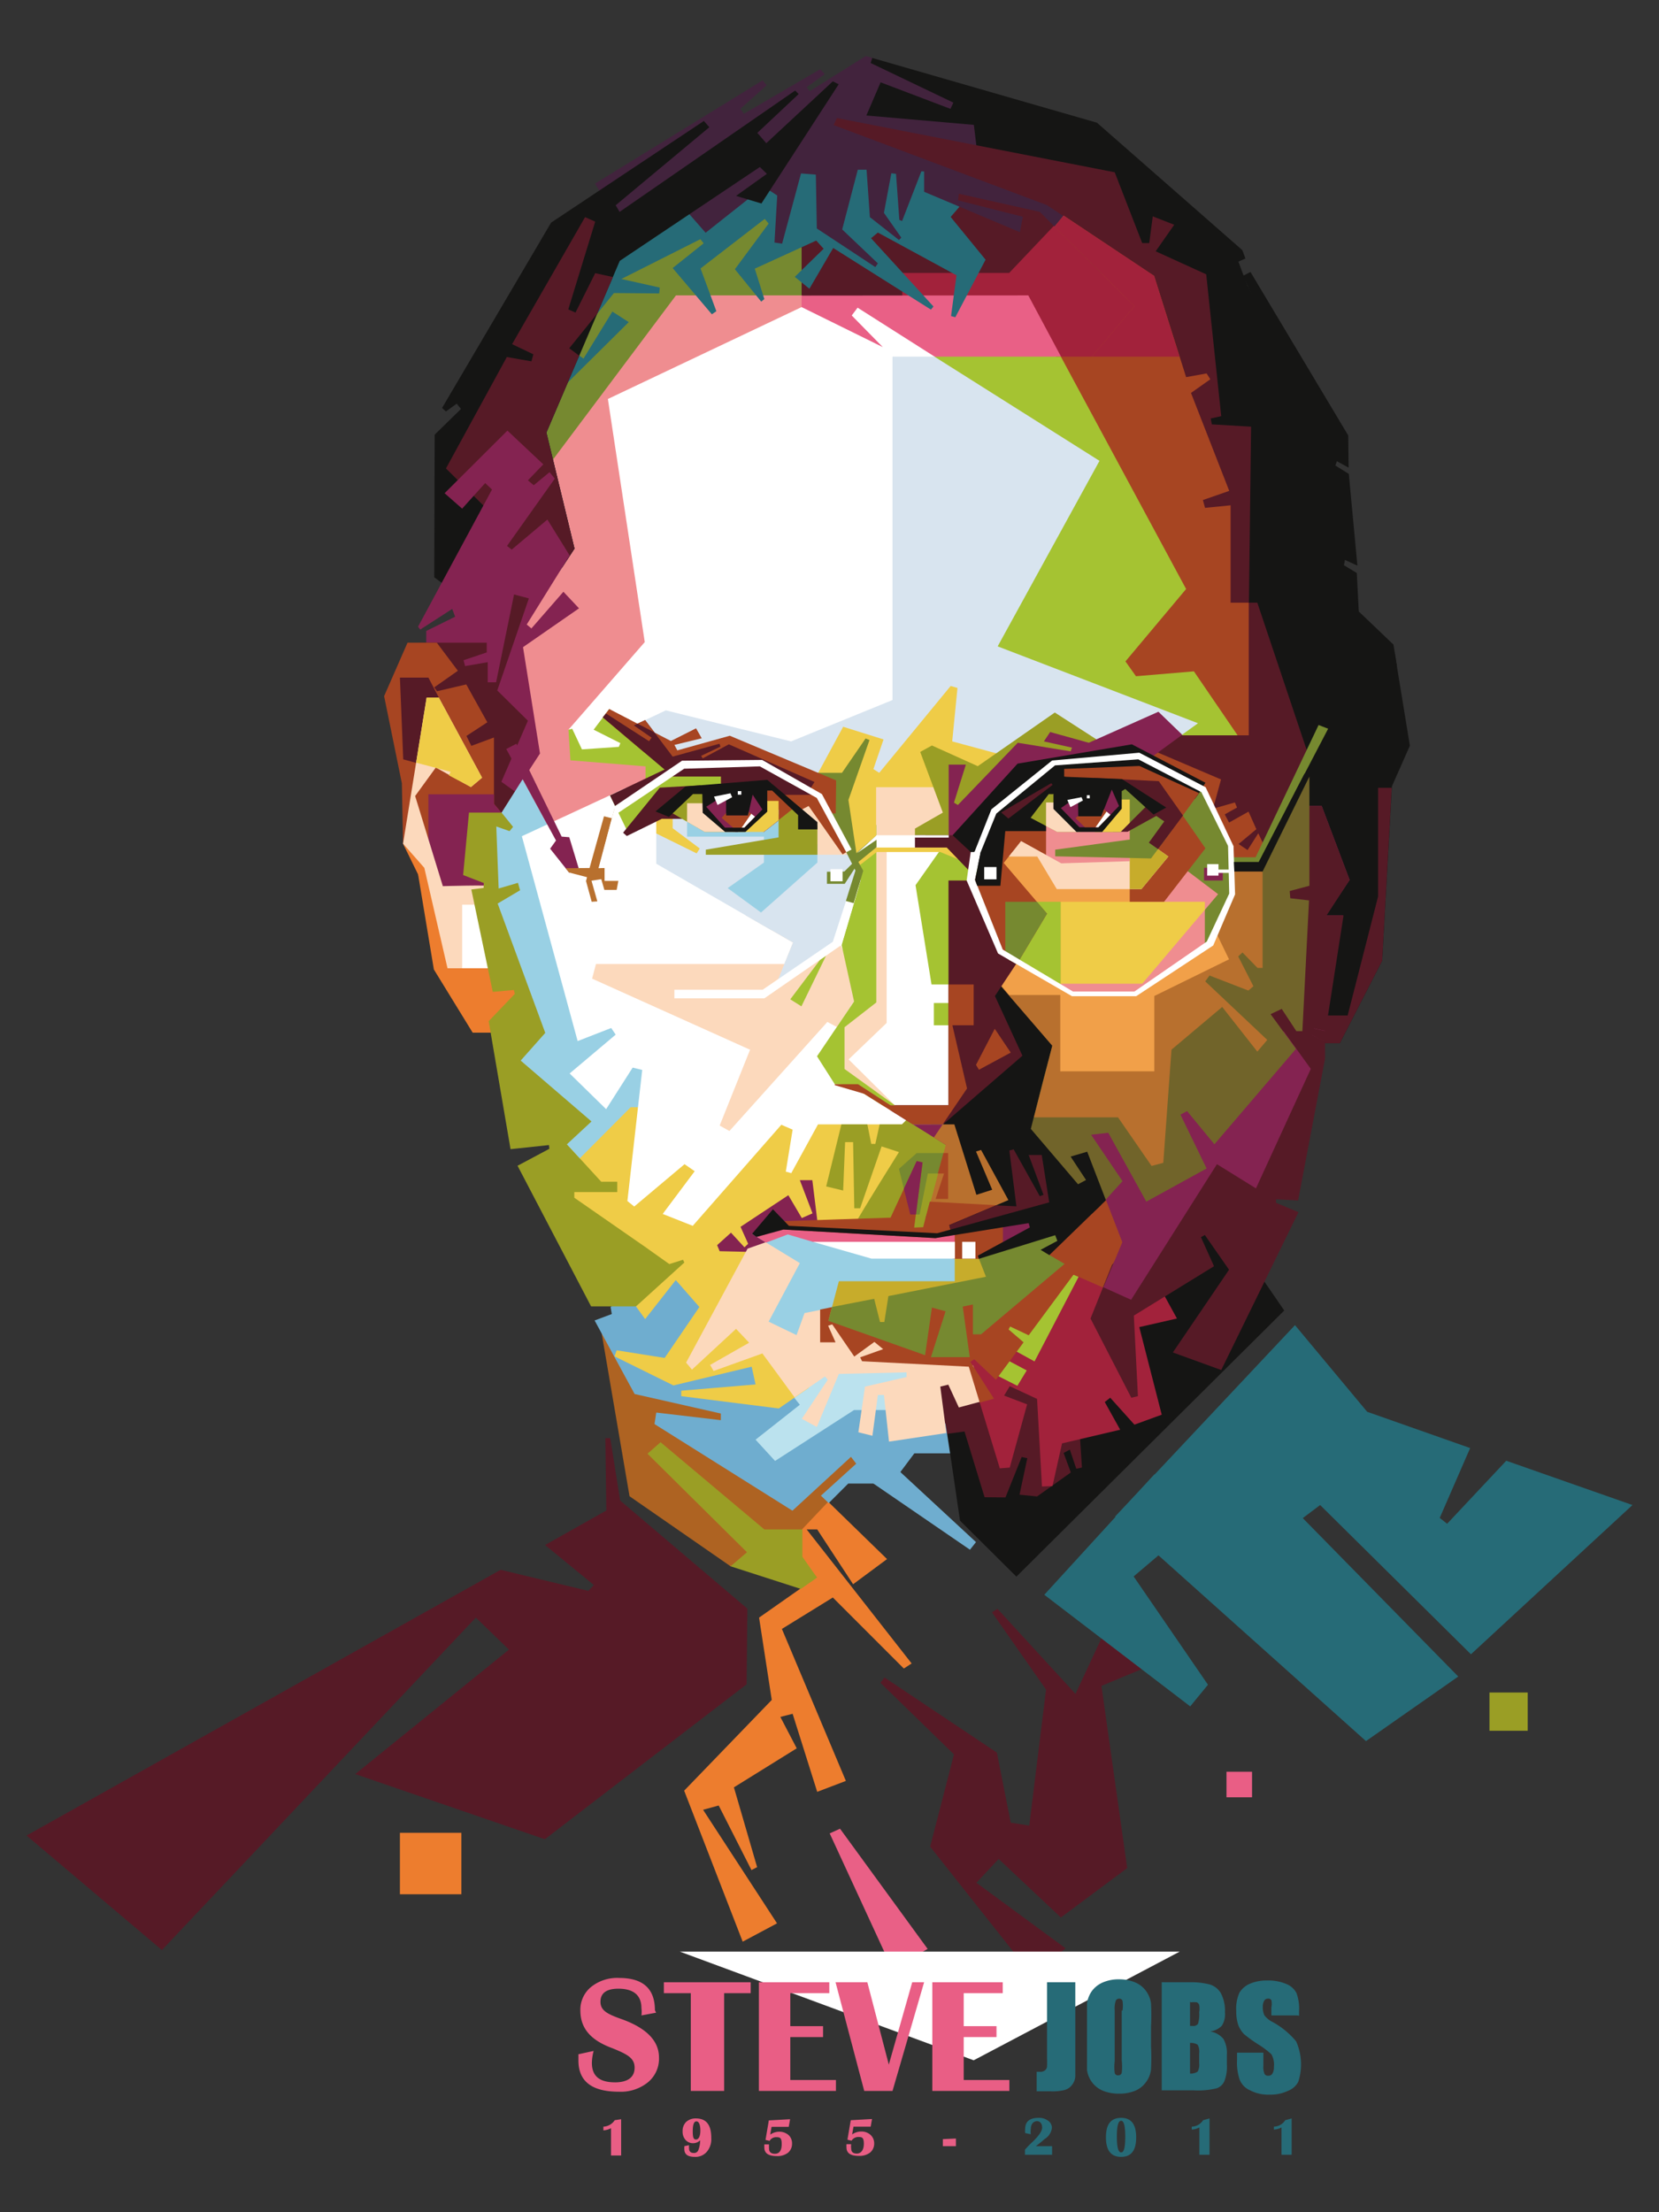 <svg xmlns="http://www.w3.org/2000/svg" viewBox="0 0 85.04 113.39"><rect x="0" y="0" width="85.04" height="113.39" fill="#333333" stroke="none"/><polygon points="42.53 93.97 43.06 93.73 47.55 99.89 45.75 100.95 42.53 93.97 42.53 93.97" style="fill:#e96086;fill-rule:evenodd"/><path d="M42.06,76.59l3.41,3.32L43.73,81.2l-1.84-2.81h-.54l5.38,6.87-.4.26-3.64-3.64-2.61,1.61,3.28,7.79-1.47.56-1.26-4L40,88l.84,1.61-3.22,2,1.19,4.09-.29.15-1.68-3.31-.8.22,3.79,5.82-1.76.94-3-7.74,4.49-4.65-.65-4.22,2.95-2.07-1.45-1.49a9.47,9.47,0,0,0,0-1.65c-.1.14,1.59-1.11,1.59-1.11Z" style="fill:#ed7d2e;fill-rule:evenodd"/><polygon points="56.46 83.97 55.13 86.82 51.13 82.46 50.85 82.64 53.62 86.6 52.76 93.57 51.81 93.42 51.1 89.83 45.34 85.98 45.13 86.25 48.9 89.92 47.68 94.65 52.93 101.28 54.62 99.86 50.05 96.5 51.19 95.28 54.38 98.28 57.78 95.75 56.46 86.41 59.22 85.26 56.46 83.97 56.46 83.97" style="fill:#561a26;fill-rule:evenodd"/><polygon points="59.18 75.56 53.53 81.74 61.01 87.46 61.92 86.35 58.11 80.8 60.16 79.06 59.18 75.56 59.18 75.56" style="fill:#266b77;fill-rule:evenodd"/><polygon points="34.85 100.03 60.47 100.03 49.91 105.6 34.85 100.03 34.85 100.03" style="fill:#fff;fill-rule:evenodd"/><polygon points="64.8 65.67 65.83 67.17 52.1 80.81 49.21 77.94 48.42 72.56 52.56 73.77 61.75 60.67 64.8 65.67 64.8 65.67" style="fill:#151514;fill-rule:evenodd"/><polygon points="37.45 80.28 41.05 81.44 41.88 80.86 41.13 79.79 41.13 78.39 34.12 73.31 32.69 74.73 37.45 80.28 37.45 80.28" style="fill:#9a9e25;fill-rule:evenodd"/><polygon points="30.83 68.27 32.27 76.69 37.45 80.28 38.29 79.56 33.19 74.51 33.86 73.92 39.18 78.39 41.11 78.39 43.63 75.73 44.42 74.26 30.83 68.27 30.83 68.27" style="fill:#ae6322;fill-rule:evenodd"/><path d="M38.29,9l9.64,7.52-15.82,28-8.35-2.61L26.69,27s0-12.54.55-12.24S38.29,9,38.29,9Z" style="fill:#ef8d90;fill-rule:evenodd"/><path d="M38.29,9l5,3.92.49,2.22H34.65l-7.29,9.73-.63-1.76c.05-3.65.18-8.54.51-8.35C27.75,15.05,38.29,9,38.29,9Z" style="fill:#768930;fill-rule:evenodd"/><path d="M41.09,15.15v-4.9l13.37-.71,5.38,8.17-3.4,2.13L41.09,15.15Z" style="fill:#561a26;fill-rule:evenodd"/><polygon points="54.52 11.05 51.73 13.99 46.25 13.99 46.25 17.09 56.58 19.76 59.7 15.85 54.52 11.05 54.52 11.05" style="fill:#a2223b;fill-rule:evenodd"/><polygon points="55.81 20.94 52.71 15.14 41.09 15.15 41.09 16.34 48.72 21.74 55.81 20.94 55.81 20.94" style="fill:#e96086;fill-rule:evenodd"/><polygon points="31.85 14.3 35.9 12.26 36.07 12.47 34.48 13.74 36.49 16.11 36.72 15.95 35.91 13.76 39.2 11.22 39.4 11.46 37.67 13.8 39.02 15.46 39.18 15.33 38.69 13.77 41.84 12.33 42.22 12.75 40.74 14.19 41.49 14.8 42.71 12.71 47.72 15.87 47.85 15.71 44.65 12.21 45 11.92 49.03 14.11 48.75 16.2 48.97 16.26 50.52 13.31 48.73 11.12 49.18 10.6 47.19 7.4 37.09 7.8 30.59 13.36 31.47 15.02 31.85 14.3 31.85 14.3" style="fill:#266b77;fill-rule:evenodd"/><polygon points="30.72 9.77 30.5 9.41 39.09 4.12 39.3 4.37 37.95 5.58 38.13 5.83 42.04 3.55 42.28 3.8 41.35 4.47 41.51 4.67 44.38 2.87 44.99 3.05 50.22 5.26 59.3 12.38 56.49 14.04 53.3 10.86 49.15 9.93 49.11 10.27 52.43 11.11 52.28 11.9 47.37 9.83 47.37 8.79 47.23 8.78 46.24 11.33 46.1 11.27 45.93 8.91 45.69 8.88 45.31 10.91 46.2 12.18 46.08 12.3 44.59 11.13 44.42 8.7 43.97 8.7 43.17 11.76 45 13.5 44.87 13.69 41.87 11.71 41.82 8.95 41.06 8.89 40.09 12.49 39.7 12.43 39.84 10.02 39.15 9.57 36.17 11.93 34.69 10.24 31.32 11.72 30.72 9.77 30.72 9.77" style="fill:#42233d;fill-rule:evenodd"/><polygon points="63.94 14.64 63.48 13.41 63.84 13.25 63.68 12.82 56.23 6.29 44.71 2.97 44.63 3.23 48.87 5.26 48.72 5.58 45.14 4.22 44.41 5.92 49.92 6.4 50.05 7.47 53.81 9.72 56.68 11.65 56.29 12.23 58.39 15.16 59.48 20.22 65.72 22.44 67.71 21.21 63.94 14.64 63.94 14.64" style="fill:#151514;fill-rule:evenodd"/><polygon points="71.61 34.16 71.43 33.04 69.65 31.34 69.55 29.37 68.89 28.97 68.94 28.7 69.58 28.99 69.14 24.29 68.45 23.86 68.53 23.64 69.13 23.97 69.11 22.32 64.1 13.94 63.71 14.14 67 21.13 65.31 22.03 62.05 11.66 55.15 6.83 54.95 7.04 61.02 11.99 60.69 17.71 58.99 17.71 62.41 35.21 66.78 37.84 71.61 34.16 71.61 34.16" style="fill:#151514;fill-rule:evenodd"/><polygon points="24.78 25.91 22.86 24.01 25.98 18.3 27.24 18.52 27.34 18.16 26.25 17.64 29.99 11.13 30.51 11.36 29.13 15.86 29.5 16.02 30.51 14 33.82 14.74 33.79 15.04 31.47 15.02 29.18 17.85 29.91 18.38 31.39 15.97 32.23 16.51 29.1 19.61 28.01 22.17 29.45 28.12 28.71 29.25 24.76 28.32 24.78 25.91 24.78 25.91" style="fill:#266b77;fill-rule:evenodd"/><polygon points="57.14 8.83 58.55 12.46 58.91 12.46 59.09 11.09 60.19 11.52 59.24 12.88 61.83 14.06 62.6 21.33 62.06 21.45 62.12 21.75 64.13 21.87 64.01 31.68 60.91 31.58 58.89 13.97 53.66 10.51 42.73 6.41 42.9 6.05 57.14 8.83 57.14 8.83" style="fill:#561a26;fill-rule:evenodd"/><polygon points="22.64 29.87 22.26 29.59 22.28 22.28 23.63 20.96 23.41 20.69 22.86 21.09 22.66 20.91 28.25 11.41 36.08 6.2 36.36 6.52 31.56 10.52 31.76 10.86 40.76 4.64 40.94 4.82 38.82 6.81 39.28 7.34 42.69 4.17 42.99 4.32 39.03 10.43 37.73 10.04 39.31 8.91 38.95 8.56 31.77 13.37 28.01 22.17 29.45 28.12 28.82 29.08 22.64 29.87 22.64 29.87" style="fill:#151514;fill-rule:evenodd"/><polygon points="31.42 14.2 30.61 16.08 29.18 17.85 29.69 18.23 28.01 22.17 29.45 28.12 28.82 29.08 28.27 29.15 24.76 28.32 24.78 25.91 22.86 24.01 25.98 18.3 27.24 18.52 27.34 18.16 26.25 17.64 29.99 11.13 30.51 11.36 29.13 15.86 29.5 16.02 30.51 14 31.42 14.2 31.42 14.2" style="fill:#561a26;fill-rule:evenodd"/><polygon points="21.85 32.94 21.85 32.34 23.33 31.61 23.18 31.21 21.54 32.27 21.43 32.12 25.22 25.09 24.87 24.76 23.69 26.07 22.79 25.28 26.01 22.07 27.85 23.8 27.06 24.62 27.36 24.87 28.17 24.2 28.44 24.53 25.99 27.98 26.23 28.17 28.06 26.63 29.2 28.47 27 32.01 27.24 32.21 28.88 30.33 29.68 31.18 26.81 33.17 27.68 38.62 25.71 41.65 21.06 36.9 21.85 32.94 21.85 32.94" style="fill:#842351;fill-rule:evenodd"/><polygon points="21.48 32.94 24.95 32.94 24.95 33.44 23.76 33.84 23.84 34.14 25 33.94 25 34.97 25.43 34.97 26.35 30.47 27.11 30.67 25.49 35.39 27.06 36.94 25.7 40.07 26.83 40.88 26.05 45.39 20.6 37.17 21.48 32.94 21.48 32.94" style="fill:#561a26;fill-rule:evenodd"/><polygon points="47.61 73.62 49.44 73.37 50.47 76.74 51.54 76.75 52.37 74.68 52.66 74.74 52.26 76.61 53.16 76.7 54.89 75.47 54.52 74.47 54.84 74.3 55.17 75.28 55.46 75.22 55.26 72.15 50.79 68.55 45.66 71.05 47.61 73.62 47.61 73.62" style="fill:#561a26;fill-rule:evenodd"/><polygon points="64.01 30.89 63.08 30.89 63.08 25.9 61.77 26.03 61.66 25.63 63.01 25.16 61.05 20.14 62.04 19.44 61.85 19.14 60.8 19.33 59.16 14.14 54.52 11.05 54.05 11.62 58.15 15.69 55.97 18.28 54.13 18.28 53.29 21.46 58.04 38.16 65.06 38.41 64.01 30.89 64.01 30.89" style="fill:#a74522;fill-rule:evenodd"/><polygon points="60.46 18.28 59.16 14.14 54.52 11.05 54.05 11.62 58.15 15.69 55.97 18.28 60.46 18.28 60.46 18.28" style="fill:#a2223b;fill-rule:evenodd"/><path d="M31.3,67l.06.35-.88.33,2.05,3.77,4.42,1,0,.34-3.31-.39-.09.59,7.07,4.44,3-2.76.27.35-1.81,1.64.4.38,1-1h2.23l1.16-1.55H48.7L48.47,73s-1.74-3.91-1.76-3.85-13-4.78-13-4.78L31.3,67Z" style="fill:#6fadcf;fill-rule:evenodd"/><path d="M40.2,71,41,72l-2.27,1.79,1,1.09,4.05-2.61H46.3l1.28-2.57s-6.42-1-6.27-1A16.21,16.21,0,0,1,40.2,71Z" style="fill:#bbe2ee;fill-rule:evenodd"/><polygon points="59.71 66.45 60.33 67.58 58.4 68.02 59.55 72.51 58.15 73.02 56.91 71.64 56.63 71.86 57.42 73.28 54.44 73.98 53.95 76.17 53.41 76.19 53.16 71.7 51.76 71.05 51.47 71.53 52.65 71.98 51.76 75.22 51.25 75.26 49.66 70.05 49.87 66.86 58.11 62.93 59.71 66.45 59.71 66.45" style="fill:#a2223b;fill-rule:evenodd"/><polygon points="51.67 69.73 50.99 70.44 52.15 71.03 52.63 70.24 51.67 69.73 51.67 69.73" style="fill:#a5c332;fill-rule:evenodd"/><polygon points="55.29 65.44 53.03 69.78 50.61 68.45 55.03 65.33 55.29 65.44 55.29 65.44" style="fill:#a5c332;fill-rule:evenodd"/><polygon points="67.92 53.47 68.68 53.47 70.85 49.24 71.35 40.3 72.27 38.22 71.5 33.51 69.4 33.51 68.31 31.74 68.56 31.54 69.4 32.9 70.18 32.21 66.13 26.61 66.32 26.37 68.48 28.92 68.85 28.05 65.22 25.03 64.14 25.6 66.93 30.1 66.4 30.44 65.77 28.84 65.23 29.21 67.92 33.55 67.66 33.74 66.33 32.13 65.9 32.96 67.16 33.54 65.61 38.01 67.92 53.47 67.92 53.47" style="fill:#151514;fill-rule:evenodd"/><polygon points="67.92 53.47 68.68 53.47 70.85 49.24 71.34 40.38 70.64 40.38 70.64 45.95 69.08 52.05 68.04 52.05 67.77 52.5 67.92 53.47 67.92 53.47" style="fill:#561a26;fill-rule:evenodd"/><polygon points="20.66 43.24 20.6 40.15 19.69 35.68 20.89 32.94 22.39 32.94 23.47 34.38 22.26 35.23 22.4 35.43 23.9 35.08 24.98 37.02 23.91 37.72 24.16 38.23 25.32 37.8 25.32 41.2 25.98 41.99 25.51 46.31 22.18 46.35 21.49 44.94 20.66 43.24 20.66 43.24" style="fill:#a74522;fill-rule:evenodd"/><polygon points="21.33 39.1 20.67 38.92 20.5 34.73 21.96 34.73 22.67 36.09 21.33 39.1 21.33 39.1" style="fill:#561a26;fill-rule:evenodd"/><polygon points="25.32 40.71 25.32 41.2 25.98 41.99 25.51 46.31 22.18 46.35 21.96 45.9 21.96 40.71 25.32 40.71 25.32 40.71" style="fill:#842351;fill-rule:evenodd"/><path d="M21.38,44.52l-.72-1.28,1.21-7.49h.62l2.22,4.11-.57.48-1.8-1-1.06,1.46,1.42,4.62s2.42-.07,2.42,0,.84,5.32.84,5.32l-3.43-.61-1.15-5.65Z" style="fill:#fcd9bc;fill-rule:evenodd"/><path d="M25.26,46.37c.16,1,.42,2.66.58,3.63v.51H24.48l-.79-.14v-4Z" style="fill:#fff;fill-rule:evenodd"/><polygon points="21.33 39.09 21.87 35.75 22.49 35.75 24.71 39.86 24.14 40.34 23.01 39.74 23.1 39.56 21.33 39.09 21.33 39.09" style="fill:#efcc47;fill-rule:evenodd"/><polygon points="25.15 52.93 24.23 52.93 22.24 49.69 21.43 44.81 20.66 43.24 21.75 44.48 22.94 49.63 26.47 49.63 27.34 52.11 25.15 52.93 25.15 52.93" style="fill:#ed7d2e;fill-rule:evenodd"/><polygon points="65.65 43.17 65.81 43.59 65.5 43.7 65.5 43.7 65.5 43.7 63.04 44.57 57.79 38.64 61.05 36.17 63.44 37.69 64.01 37.69 64.01 30.89 64.45 30.89 66.98 38.44 65.65 43.17 65.65 43.17" style="fill:#561a26;fill-rule:evenodd"/><polygon points="25.71 41.65 24.04 41.65 23.74 44.85 24.8 45.26 24.79 45.51 24.16 45.59 25.26 50.84 26.34 50.74 26.39 50.94 25.05 52.34 26.17 58.9 28.14 58.69 28.16 58.88 26.53 59.75 30.3 66.96 32.6 66.96 36.77 64.01 26.89 41.61 25.71 41.65 25.71 41.65" style="fill:#9a9e25;fill-rule:evenodd"/><polygon points="33.07 63.91 34.31 64.79 35.01 64.57 35.08 64.71 32.6 66.96 33.07 67.61 34.64 65.61 35.85 66.99 34.07 69.6 31.61 69.21 31.5 69.52 34.52 71.01 38.53 70.05 38.73 70.96 34.92 71.28 34.92 71.56 39.92 72.19 41.46 71.13 41.46 60.52 38.58 59.84 33.07 63.91 33.07 63.91" style="fill:#efcc47;fill-rule:evenodd"/><path d="M29.06,58.65l1.76,1.92h.82v.53h-2.2v.29l3.63,2.52,5-2,.17.27-2.17,1.56.38,2.21h.25L37,64.19s2.28-.07,2.28,0,8.28-.76,8.28-.76l.41-6.78-15-1.56-3.84,3.56Z" style="fill:#efcc47;fill-rule:evenodd"/><path d="M38.18,64.16h1.08v0c.08,0,.64,0,1.42-.1l1.3-.81-.34-2.76H41l.65,1.7-.55.24-.69-1.17-2.45,1.62.39.87-.19.18-.69-.75-.71.64.13.31Z" style="fill:#842351;fill-rule:evenodd"/><polygon points="26.79 39.94 25.71 41.65 26.3 42.38 26.12 42.6 25.44 42.36 25.56 45.54 26.55 45.25 26.66 45.63 25.51 46.31 27.95 52.94 26.69 54.36 30.32 57.48 29.06 58.65 29.72 59.37 32.33 56.75 34.08 56.75 35.72 46.02 28.5 43.08 26.79 39.94 26.79 39.94" style="fill:#99d0e4;fill-rule:evenodd"/><polygon points="46.81 57.63 41.93 57.63 40.56 60.13 40.28 60.05 40.63 57.9 40.05 57.65 35.51 62.83 33.97 62.22 35.61 60.03 35.09 59.67 32.51 61.84 32.16 61.56 32.92 54.84 32.43 54.72 31.07 56.85 29.2 55.02 31.56 53.03 31.33 52.69 29.61 53.36 26.75 42.86 32.07 40.39 46.77 53.18 46.81 57.63 46.81 57.63" style="fill:#fff;fill-rule:evenodd"/><path d="M46.23,57.63H45.09l-.22,1h-.21l-.2-1H43.13l-.78,3.18.87.21.1-2.48h.41l.06,3.39h.3l1.1-3.17.89.29s-2.3,3.67-2.31,3.81a32.05,32.05,0,0,0,3.53.9l2.4-3.62-.78-2.51-2.31-.37-.38.37Z" style="fill:#9a9e25;fill-rule:evenodd"/><polygon points="48.6 59.1 48.6 61.45 47.96 61.45 48.39 60.15 47.56 60.15 47.14 62.25 46.66 62.25 46.08 59.91 46.99 59.1 48.6 59.1 48.6 59.1" style="fill:#768930;fill-rule:evenodd"/><path d="M40.38,63.27,38.32,64l-3.15,5.84.3.36,2.26-2.09.67.71-2,1.14.18.31,2.5-.9,1.65,2.25,1.56-1.07.14.17-1.33,2,.77.42L43,70.42l3.47-.08,0,.24-2.13.49L44,73.41l.72.18L45,71.5l.31,0,.26,2.39,2.94-.44-.31-2.38.41-.1.54,1.17,1.29-.35L49.89,70s-2.59-.75-2.52-.74,3.4-3.13,3.4-3.13l-.32-2.49-9.51-.74-.56.34Z" style="fill:#fcd9bc;fill-rule:evenodd"/><path d="M38.54,63.24,41,64.74l-1.6,3,1.43.69.41-1.13,1.94-.39s6.93-.57,6.92-.66-.7-2.44-.66-2.33-9.51-.85-9.51-.85l-1.39.19Z" style="fill:#99d0e4;fill-rule:evenodd"/><polygon points="43.42 66.84 42.04 67.12 42.04 68.8 42.83 68.8 42.45 67.95 42.66 67.88 43.79 69.53 44.82 68.78 45.27 69.15 44.09 69.57 44.19 69.77 49.66 70.05 50.22 71.89 50.95 71.69 49.74 69.8 49.94 69.67 51.05 70.72 52.47 68.8 51.7 68.14 51.78 67.99 52.73 68.44 55.03 65.33 57.41 66.37 59.01 62.49 54.38 59.67 50.54 66.59 43.42 66.84 43.42 66.84" style="fill:#a74522;fill-rule:evenodd"/><path d="M48.94,64.08v1.59H43l-.53,2,3.44.74,1.68-1.89,4-.53s-.63-2.16-.69-2.27a11.28,11.28,0,0,0-2,.41Z" style="fill:#c7ac2b;fill-rule:evenodd"/><path d="M67.92,52.84v1.43l-1.38,7.26-1.13-.06,0,.18,1.15.48L62.6,70.22l-2.48-.9L63,65.08,61.76,63.3l-.2.11.67,1.49-4.11,2.53.21,4.13-.34.08L55.9,67.58,57,64.83l5.21-6.18s4-6.67,4.27-6.66a6.63,6.63,0,0,1,1.4.85Z" style="fill:#561a26;fill-rule:evenodd"/><polygon points="50.12 64.36 50.54 65.44 45.54 66.43 45.33 67.76 45.11 67.76 44.81 66.57 42.65 66.99 42.46 67.7 47.42 69.46 47.77 67.02 48.47 67.21 47.72 69.56 49.71 69.56 49.35 66.97 49.87 66.86 49.87 68.39 50.29 68.39 54.57 64.78 53.56 64.19 54.72 63.43 54 62.63 50.12 64.36 50.12 64.36" style="fill:#768930;fill-rule:evenodd"/><path d="M45.63,56.9l3.07,1.92-1.26,3.62L52,62.11s-.35-3.1,0-3.2-3.34-2.75-3.34-2.75l-3,.74Z" style="fill:#842351;fill-rule:evenodd"/><path d="M48.66,57.13l-.79,1.17.61.38-1,3.76,3.37-.24L52,61.77c0-.23,0-.54-.07-.89l-2-3.76L49.74,57l-1.08.14Z" style="fill:#b8702e;fill-rule:evenodd"/><polygon points="48.36 59.1 48.07 60.15 48.39 60.15 47.96 61.45 48.6 61.45 48.6 59.1 48.36 59.1 48.36 59.1" style="fill:#a74522;fill-rule:evenodd"/><polygon points="67.12 41.31 67.75 41.31 69.18 45.1 67.97 46.92 68.84 46.92 67.92 52.84 67.32 52.71 67.25 53.06 67.85 53.35 64.38 60.91 62.38 59.67 57.98 66.62 56.56 65.98 57.53 63.67 55.94 59.56 55.16 56.47 65.1 44.82 67.12 41.31 67.12 41.31" style="fill:#842351;fill-rule:evenodd"/><path d="M67.12,41.31h.63l1.43,3.79L68,46.92h.87l-.92,5.92-.6-.13-.08.35.61.29-.67,1.46-1.4-1.94s-1.82-.54-2.21-.13c-.18.19,0-2.87.15-6.31l1.38-1.61,2-3.51Z" style="fill:#561a26;fill-rule:evenodd"/><polygon points="67.12 39.8 67.12 45.4 66.11 45.67 66.14 46.04 67.1 46.15 66.76 52.85 66.45 52.85 65.7 51.71 65.13 51.98 66.43 53.76 62.25 58.65 60.85 56.95 60.51 57.13 61.85 59.89 58.76 61.59 56.81 58.06 55.93 58.16 57.54 60.54 56.33 61.87 52.8 60.41 51.23 55.79 63.81 44.67 67.12 39.8 67.12 39.8" style="fill:#71642a;fill-rule:evenodd"/><polygon points="53.82 61.86 53.4 59.2 52.73 59.2 53.49 61.24 53.3 61.31 51.96 58.91 51.74 58.97 52.1 61.83 47.66 61.59 47.32 62.9 46.86 62.92 47.29 59.58 46.99 59.51 45.65 62.41 39.81 62.6 39.94 63.08 50.65 63.68 53.82 61.86 53.82 61.86" style="fill:#a74522;fill-rule:evenodd"/><polygon points="46.95 62.25 47.29 59.58 46.99 59.51 46.33 60.93 46.66 62.25 46.95 62.25 46.95 62.25" style="fill:#842351;fill-rule:evenodd"/><polygon points="53.46 55.42 52.84 57.86 55.26 60.7 55.67 60.48 54.88 59.28 55.73 59.03 56.69 61.52 55.97 62.21 48.72 63.02 48.66 62.79 51.69 61.51 50.29 58.94 50.03 59.02 50.86 60.98 50.05 61.24 48.92 57.63 47.73 57.63 49.45 49.28 54.79 50.42 53.46 55.42 53.46 55.42" style="fill:#151514;fill-rule:evenodd"/><polygon points="52.54 62.59 48.72 63.02 48.66 62.79 51.06 61.78 52.1 61.83 51.74 58.97 51.96 58.91 53.3 61.31 53.49 61.24 52.73 59.2 53.4 59.2 53.82 61.86 52.54 62.59 52.54 62.59" style="fill:#561a26;fill-rule:evenodd"/><polygon points="38.55 63.24 39.46 63.42 40.67 63.05 48.94 64.52 50.18 64.52 53.53 63.01 52.96 62.41 47.95 63.46 40.16 63.02 38.55 63.24 38.55 63.24" style="fill:#a74522;fill-rule:evenodd"/><polygon points="51.41 63.96 53.53 63.01 52.96 62.41 51.41 62.73 51.41 63.96 51.41 63.96" style="fill:#842351;fill-rule:evenodd"/><polygon points="38.55 63.24 39.27 63.69 40.38 63.27 41.67 63.65 48.94 64.22 48.94 63.25 47.95 63.46 40.16 63.02 38.55 63.24 38.55 63.24" style="fill:#e96086;fill-rule:evenodd"/><path d="M41.67,63.65l3,.86h4.28v-.86Zm7.62.86H50v-.86h-.68v.86Z" style="fill:#fff;fill-rule:evenodd"/><path d="M48.68,18.77l-4.72-3-.3.4,1.59,1.62-4.16-2.05-9.93,4.71,1.89,12.46L29.14,37.4s.61,1.38.6,1.49,9.13-.57,9.13-.57,9.81-1.53,9.94-1.52-.13-18-.13-18Z" style="fill:#fff;fill-rule:evenodd"/><polygon points="29.17 44.72 28.2 43.5 28.5 43.08 25.95 38.39 26.47 38.12 28.79 42.88 29.18 42.91 29.66 44.49 29.17 44.72 29.17 44.72" style="fill:#842351;fill-rule:evenodd"/><polygon points="40.21 49.41 30.55 49.41 30.35 50.16 38.44 53.8 41.31 51.11 40.21 49.41 40.21 49.41" style="fill:#fcd9bc;fill-rule:evenodd"/><polygon points="38.22 46.91 40.65 48.31 36.89 57.69 37.39 57.97 42.41 52.38 43.86 53.14 45.45 45 38.22 46.91 38.22 46.91" style="fill:#fcd9bc;fill-rule:evenodd"/><path d="M38.22,46.91l2.43,1.4-.89,2.2h0l3.43-2.26s.54-2.09.8-2.86l-5.77,1.52Z" style="fill:#d8e4ef;fill-rule:evenodd"/><polygon points="64.75 43.24 64.5 42.71 63.95 43.57 63.49 43.26 64.4 42.5 64 41.6 63 42.16 62.78 41.74 63.41 41.39 63.3 41.13 62.18 41.45 62.59 39.95 59.35 38.57 58.25 39.16 61.92 42.25 62.71 44.57 64.62 44.38 64.75 43.24 64.75 43.24" style="fill:#a74522;fill-rule:evenodd"/><polygon points="63.22 43.94 64.36 43.94 67.59 37.16 68.08 37.35 66.08 41.18 64.42 44.83 62.71 44.57 63.22 43.94 63.22 43.94" style="fill:#768930;fill-rule:evenodd"/><path d="M64.72,44.68v4.93h-.26l-.77-.79-.22.2.78,1.53-.26.22L62,50l-.22.3,3.18,3-.51.6-1.8-2.29-2.6,2.19-.42,5.8-.6.16-1.72-2.49H53l.94-3.67L50.7,49.84s4.67-3.24,4.63-4.27,7.93-1.14,7.93-1.14l1.46.25Z" style="fill:#b8702e;fill-rule:evenodd"/><path d="M53.43,47.77A11.39,11.39,0,0,0,55,46.25h4.13l-.14,4,2.78-3.62L63,49.17l-3.83,1.88v3.86H54.35V51H51.73l-1-1.2s1-.71,2.11-1.57h0l1.54,1.56V47.74l-.92,0Z" style="fill:#f1a049;fill-rule:evenodd"/><polygon points="31.23 36.34 30.43 37.4 31.8 38.09 31.72 38.28 29.83 38.41 29.33 37.35 29.14 37.4 29.24 38.97 33.09 39.28 33.09 40.34 34.72 39.38 31.23 36.34 31.23 36.34" style="fill:#a5c332;fill-rule:evenodd"/><path d="M46.13,57.15,44,55.57H42.79l-.91-1.42,2.21-3.28-1-2.43,1-3.32L42,39.62h6.67l.55,4c.17,0,.29,0,.26,0s3,5.23,3,5.23L50,49.58l.94,4.2-2.6,3.85H46.81l-.69-.48Z" style="fill:#fff;fill-rule:evenodd"/><polygon points="45.87 56.65 43.5 54.3 45.45 52.43 45.45 43.16 49.12 42.49 48.01 39.62 44.44 40.35 44.71 50.93 42.71 52.91 43.12 55.57 44.29 56.06 45.63 56.9 45.87 56.65 45.87 56.65" style="fill:#fcd9bc;fill-rule:evenodd"/><path d="M48.62,50.46h-.87l-.82-5.09L48.6,43l.21.39,2,1.56-2.15,5.53Zm.64.95H47.87v1.14h1.39V51.41Z" style="fill:#a5c332;fill-rule:evenodd"/><path d="M46.13,57.15l-.69-.5h3.18V45.13h1.56V45c.89,1.55,2.29,3.83,2.29,3.83L51,51.05l1.41,3.06-4.07,3.52H46.81l-.69-.48ZM49,43l.08-.15,0,.15Z" style="fill:#561a26;fill-rule:evenodd"/><polygon points="45.23 56.65 48.62 56.65 48.62 50.46 49.91 50.46 49.91 52.55 48.82 52.55 49.57 55.79 48.32 57.63 46.79 57.63 45.23 56.65 45.23 56.65" style="fill:#a74522;fill-rule:evenodd"/><polygon points="43.16 55.58 42.79 55.57 41.88 54.14 43.78 51.33 43.14 48.43 44.12 45.11 43.18 42.73 44.92 42.28 44.92 51.38 43.29 52.65 43.29 54.79 45.87 56.65 45.23 56.65 44.29 56.06 43.16 55.58 43.16 55.58" style="fill:#a5c332;fill-rule:evenodd"/><polygon points="42.04 49.19 40.51 51.22 41.08 51.58 42.34 48.99 42.04 49.19 42.04 49.19" style="fill:#a5c332;fill-rule:evenodd"/><polygon points="47.9 18.28 54.38 18.28 60.8 30.19 57.69 33.9 58.23 34.66 61.2 34.41 63.44 37.69 60.61 37.69 60.46 37.53 58.33 37.69 50.09 33.24 47.9 18.28 47.9 18.28" style="fill:#a5c332;fill-rule:evenodd"/><polygon points="44.09 44.33 44.94 43.67 48.2 43.67 49.49 44.2 48.84 42.97 44.69 43.2 43.63 44.21 44.09 44.33 44.09 44.33" style="fill:#efcc47;fill-rule:evenodd"/><path d="M45.75,35.9V18.28H47.9l8.46,5.34-5.22,9.51,10.27,3.94-.82.59S49,39.92,48.82,39.92a4.94,4.94,0,0,0-1,.43H44.13l-.63.71-.79-.88-.26.37-6.76-1.12-3-2.34,1.44-.68L40.55,38l5.2-2.12Z" style="fill:#d8e4ef;fill-rule:evenodd"/><polygon points="31.37 41.94 30.96 41.84 30.22 44.49 28.99 44.5 29.17 44.72 30.09 44.96 30.04 45.16 30.33 46.22 30.62 46.2 30.32 45.14 30.82 45.06 30.98 45.61 31.61 45.61 31.82 44.49 30.7 44.49 31.5 41.44 31.74 41.32 31.37 41.94 31.37 41.94" style="fill:#b8702e;fill-rule:evenodd"/><path d="M53.5,41,48,40.35H44.91l0,2.84-1.2.93s-.52-1.84-.81-2.69l-1.23.78-.34-1.47,1.89-3.49,2.07.65-.52,1.52.3.19,3.66-4.45.35.1L48.81,38l2.81.76L53.5,41Z" style="fill:#efcc47;fill-rule:evenodd"/><polygon points="33.64 42.11 33.64 44.27 39.55 47.68 42.51 45.97 43.56 46.26 44.15 44.56 42.03 40.81 33.66 41.78 33.64 42.11 33.64 42.11" style="fill:#d8e4ef;fill-rule:evenodd"/><polygon points="43.72 43.81 42.03 40.81 40.36 41.01 40.36 43.81 43.72 43.81 43.72 43.81" style="fill:#fcd9bc;fill-rule:evenodd"/><polygon points="42.96 44.68 43.27 44.68 43.3 44.68 43.3 45.3 42.39 45.3 42.39 44.68 42.96 44.68 42.96 44.68" style="fill:#768930;fill-rule:evenodd"/><polygon points="44.01 45.49 43.14 48.43 39.18 51.17 34.57 51.17 34.57 50.73 39.09 50.73 42.69 48.27 43.49 45.8 44.01 45.49 44.01 45.49" style="fill:#fff;fill-rule:evenodd"/><path d="M41.93,39.61h1.23l1.21-1.76.2.08L43.49,41l.41,2.73-.07.21-.45-.26s-2.06-3.7-2.12-3.6a4.94,4.94,0,0,0,.67-.47Z" style="fill:#768930;fill-rule:evenodd"/><path d="M44.93,42.81l-1.13,1L43.37,43l-.26.14.74,1.48-.49,1.56.4.11.49-1.66L44,44.18l.91-.74s.29-.32.26-.35a3.08,3.08,0,0,1-.26-.28Z" style="fill:#768930;fill-rule:evenodd"/><path d="M44.93,42.81l-1,.92h0l1.15-.79a.83.83,0,0,1-.12-.13Z" style="fill:#fff;fill-rule:evenodd"/><polygon points="46.9 43.12 46.9 42.47 48.33 41.65 47.17 38.54 47.77 38.21 50.12 39.27 54.07 36.52 56.89 38.34 49.3 43.24 46.9 43.12 46.9 43.12" style="fill:#9a9e25;fill-rule:evenodd"/><polygon points="47.48 43.44 47.43 42.81 44.93 42.81 44.93 43.44 47.48 43.44 47.48 43.44" style="fill:#fff;fill-rule:evenodd"/><polygon points="33.64 42.11 33.64 42.72 35.71 43.74 35.87 43.49 34.48 42.45 34.48 41.71 33.66 41.78 33.64 42.11 33.64 42.11" style="fill:#efcc47;fill-rule:evenodd"/><polygon points="31.27 40.77 32.15 42.59 37.33 40.33 37.15 39.58 34.42 39.56 31.27 40.77 31.27 40.77" style="fill:#a5c332;fill-rule:evenodd"/><polygon points="41.9 43.3 41.9 44.21 39.01 46.77 37.3 45.52 39.16 44.21 39.16 42.88 35.22 42.88 35.22 41.76 40.4 41.22 41.9 43.3 41.9 43.3" style="fill:#99d0e4;fill-rule:evenodd"/><path d="M61.68,40.29l1.54,3.08,0,2.45L62,48.59s-1.48-.19-1.55-.25-.63-7.72-.63-7.72l1.87-.33Z" style="fill:#768930;fill-rule:evenodd"/><polygon points="62.29 44.48 61.72 44.48 61.72 45.13 62.68 45.13 62.68 44.65 62.46 44.65 62.29 44.48 62.29 44.48" style="fill:#842351;fill-rule:evenodd"/><polygon points="54.31 50.5 58.49 50.5 62.44 45.83 59.89 43.9 53.63 46.2 54.31 50.5 54.31 50.5" style="fill:#ef8d90;fill-rule:evenodd"/><polygon points="58.45 46.22 61.76 46.22 61.76 48.51 58.19 51 54.94 50.98 52.7 49.45 54.17 45.57 58.45 46.22 58.45 46.22" style="fill:#ef8d90;fill-rule:evenodd"/><polygon points="58.45 46.22 61.76 46.22 61.76 46.63 58.55 50.42 54.29 50.42 53.72 46.75 53.98 46.07 54.99 45.7 58.45 46.22 58.45 46.22" style="fill:#efcc47;fill-rule:evenodd"/><polygon points="34.07 39.44 31.27 40.77 31.53 41.31 34.45 39.54 34.07 39.44 34.07 39.44" style="fill:#561a26;fill-rule:evenodd"/><polygon points="58.79 46.22 54.37 46.22 54.37 50.6 51.71 49.19 50.97 43.75 55.41 43.37 58.79 46.22 58.79 46.22" style="fill:#f1a049;fill-rule:evenodd"/><polygon points="54.37 46.22 54.37 50.6 51.71 49.19 51.53 47.91 51.53 46.22 54.37 46.22 54.37 46.22" style="fill:#a5c332;fill-rule:evenodd"/><path d="M52.34,43.11l-.89,1.12,2.22,2.6-1.41,2.36-1.1-.32L49.8,45.12s1.54-1.83,1.6-1.82.94-.19.94-.19Z" style="fill:#a74522;fill-rule:evenodd"/><polygon points="53.15 46.22 53.67 46.83 52.26 49.19 51.53 48.98 51.53 46.22 53.15 46.22 53.15 46.22" style="fill:#768930;fill-rule:evenodd"/><polygon points="48.63 42.81 48.63 39.19 49.51 39.19 48.9 41.14 49.1 41.26 52.17 38.07 54.88 38.51 54.95 38.32 53.51 38 53.83 37.52 55.81 38.07 59.38 36.48 60.6 37.66 58.41 39.26 49.76 43.67 48.63 42.81 48.63 42.81" style="fill:#842351;fill-rule:evenodd"/><polygon points="48.83 42.81 46.9 42.81 46.9 43.44 48.53 43.44 49.63 44.58 50.34 43.47 48.83 42.81 48.83 42.81" style="fill:#561a26;fill-rule:evenodd"/><polygon points="48.63 42.81 46.9 42.81 46.82 42.86 46.9 42.93 48.63 42.93 48.63 42.81 48.63 42.81" style="fill:#fff;fill-rule:evenodd"/><polygon points="30.9 36.77 31.23 36.34 34.39 37.98 35.68 37.33 35.97 37.84 34.57 38.18 34.72 38.46 37.41 37.71 42.86 40 42.84 41.69 42.31 41.69 40.23 39.99 35.62 38.99 33.01 38.55 30.9 36.77 30.9 36.77" style="fill:#a74522;fill-rule:evenodd"/><polygon points="34.17 39.53 30.9 36.77 31.06 36.57 33.27 37.99 33.4 37.81 32.49 37.18 33.07 36.91 34.48 38.78 36.88 38.12 36.93 38.27 35.94 38.74 36.02 38.87 37.36 38.15 41.75 40.08 41.15 41.06 37.21 39.33 34.17 39.53 34.17 39.53" style="fill:#561a26;fill-rule:evenodd"/><polygon points="32.68 37.09 33.07 36.91 33.55 37.54 32.68 37.09 32.68 37.09" style="fill:#a74522;fill-rule:evenodd"/><polygon points="49.76 43.67 48.83 42.81 52.16 39.14 58.02 38.15 61.79 40.12 61.35 40.8 52.12 42.3 50.18 44.13 49.76 43.67 49.76 43.67" style="fill:#151514;fill-rule:evenodd"/><polygon points="36.96 40.16 36.96 39.8 34.03 39.8 35.16 39.11 39.07 39.11 42.03 40.81 43.51 43.6 43.19 43.79 41.45 41.31 40.55 41.78 36.96 40.16 36.96 40.16" style="fill:#a74522;fill-rule:evenodd"/><polygon points="36.96 40.16 36.96 39.8 34.28 39.8 34.28 39.65 35.16 39.11 39.07 39.11 41.9 40.74 38.24 40.74 36.96 40.16 36.96 40.16" style="fill:#561a26;fill-rule:evenodd"/><polygon points="39.91 41.76 39.91 42.92 36.18 43.55 36.18 43.81 41.9 43.81 41.9 42.32 40.4 41.22 39.91 41.76 39.91 41.76" style="fill:#9a9e25;fill-rule:evenodd"/><polygon points="59.81 40.62 61.79 43.48 59.67 46.22 57.91 46.22 57.91 42.68 57.76 42.68 59.81 40.62 59.81 40.62" style="fill:#a74522;fill-rule:evenodd"/><polygon points="50.27 43.67 50.18 43.54 49.92 43.67 49.76 43.67 49.55 45.13 51.16 48.87 54.95 51.06 58.24 51.06 62.19 48.46 63.31 45.84 63.23 43.37 62.95 43.36 63.01 45.8 61.86 48.26 58.15 50.82 55 50.82 51.4 48.67 49.98 45.1 50.27 43.67 50.27 43.67" style="fill:#fff;fill-rule:evenodd"/><path d="M52.34,43.11l-.52.61L51,43.9l.35-1.77,7.51-.54-.23,2.83-4.49.16a1.66,1.66,0,0,1,.22-.33l-2.06-1.14Z" style="fill:#ef8d90;fill-rule:evenodd"/><polygon points="52.34 43.11 51.71 43.9 51.04 43.9 51.39 42.13 53.62 41.97 53.62 43.82 52.34 43.11 52.34 43.11" style="fill:#a74522;fill-rule:evenodd"/><polygon points="58.51 45.57 54.17 45.57 53.17 43.9 51.71 43.9 52.34 43.11 53.62 43.82 54.4 44.25 57.91 44.14 57.91 43.6 58.77 42.86 59.22 43.05 59.13 43.36 59.89 43.9 58.51 45.57 58.51 45.57" style="fill:#fcd9bc;fill-rule:evenodd"/><polygon points="58.51 45.57 57.91 45.57 57.91 44.14 57.91 43.6 58.77 42.86 59.22 43.05 59.13 43.36 59.89 43.9 58.51 45.57 58.51 45.57" style="fill:#c7ac2b;fill-rule:evenodd"/><polygon points="60 42.66 59 44 54.09 43.89 54.09 43.55 57.91 43.03 57.91 41.85 59.64 41.4 60 42.66 60 42.66" style="fill:#768930;fill-rule:evenodd"/><polygon points="54.33 39.97 54.26 39.83 51.23 41.86 52 42.16 54.33 39.97 54.33 39.97" style="fill:#a74522;fill-rule:evenodd"/><polygon points="53.62 41.87 53.62 42.6 51.53 42.6 51.28 45.4 50.09 45.4 49.98 45.1 50.27 43.67 51.01 41.66 54.08 39.23 58.4 38.58 61.52 40.57 61.25 40.95 53.62 41.87 53.62 41.87" style="fill:#151514;fill-rule:evenodd"/><path d="M51.86,42.1l-.54-.46,2.57-1.5.07.1-2.1,1.86Z" style="fill:#561a26;fill-rule:evenodd"/><polygon points="54.55 39.81 54.55 39.41 58.41 39.26 61.46 40.65 60.31 42.24 59.24 40.89 54.55 39.81 54.55 39.81" style="fill:#a74522;fill-rule:evenodd"/><polygon points="35.92 40.25 33.82 40.37 31.94 42.68 32.13 42.85 33.92 41.97 34.99 41.97 35.92 40.25 35.92 40.25" style="fill:#561a26;fill-rule:evenodd"/><polygon points="56.05 39.87 59.4 40.04 60.64 41.8 59.36 43.52 58.89 43.19 59.68 42.1 59.27 41.82 57.8 42.63 57.05 42.63 56.05 39.87 56.05 39.87" style="fill:#561a26;fill-rule:evenodd"/><path d="M37.57,42.64h.26V41.55l.46-.38-.91.74.19.73Zm1.57,0,1.47-1.16-1.06-1.33-1.12.91h1.48v1l-.77.6Z" style="fill:#a74522;fill-rule:evenodd"/><polygon points="37.83 42.64 39.14 42.64 39.91 42.04 39.91 41.05 38.43 41.05 37.83 41.55 37.83 42.64 37.83 42.64" style="fill:#efcc47;fill-rule:evenodd"/><polygon points="37.69 42.64 36.12 42.64 34.31 41.59 35.45 40.42 36.91 40.77 37.69 42.64 37.69 42.64" style="fill:#9a9e25;fill-rule:evenodd"/><polygon points="37.69 42.64 36.12 42.64 35.22 42.12 35.22 41.17 37.08 41.17 37.69 42.64 37.69 42.64" style="fill:#fcd9bc;fill-rule:evenodd"/><polygon points="56.12 42.64 57.44 42.64 58.88 41.2 57.61 40.16 56.12 42.64 56.12 42.64" style="fill:#768930;fill-rule:evenodd"/><polygon points="56.12 42.64 57.44 42.64 57.91 42.17 57.91 40.98 57.12 40.98 56.12 42.64 56.12 42.64" style="fill:#efcc47;fill-rule:evenodd"/><polygon points="55.4 42.64 54.19 42.64 52.61 41.8 53.87 40.31 55.27 41.62 55.4 42.64 55.4 42.64" style="fill:#9a9e25;fill-rule:evenodd"/><polygon points="55.4 42.64 54.19 42.64 53.62 42.34 53.62 41.13 54.75 41.13 55.27 41.62 55.4 42.64 55.4 42.64" style="fill:#fcd9bc;fill-rule:evenodd"/><polygon points="36 40.7 36.02 41.66 37.17 42.64 38.21 42.64 39.33 41.6 39.33 40.52 39.58 40.52 40.91 41.78 40.91 42.51 41.9 42.51 41.9 42.14 39.33 39.97 35.14 40.31 33.6 41.59 34.29 41.87 35.52 40.7 36 40.7 36 40.7" style="fill:#151514;fill-rule:evenodd"/><path d="M54,40.69v.77l1.18,1.18H56.5l1-1.19v-.9l.18-.11,1.45,1.31.65-.36-2.27-1.46-3-.12L51.63,42l.86.36,1.27-1.66a2.44,2.44,0,0,0,.27,0Z" style="fill:#151514;fill-rule:evenodd"/><polygon points="36.69 41.04 36.2 41.35 37.16 42.42 38.15 42.42 39.08 41.49 38.58 40.73 38.34 41.8 37.22 41.8 37.22 41.01 36.69 41.04 36.69 41.04" style="fill:#842351;fill-rule:evenodd"/><polygon points="37.58 42.42 38.15 42.42 38.7 41.86 38.38 41.61 38.34 41.8 37.22 41.8 37.22 41.67 36.99 41.92 37.58 42.42 37.58 42.42" style="fill:#a74522;fill-rule:evenodd"/><polygon points="54.79 41.13 54.38 41.42 55.33 42.4 56.3 42.4 57.36 41.31 56.99 40.47 56.45 41.84 55.27 41.84 55.26 41.11 54.79 41.13 54.79 41.13" style="fill:#842351;fill-rule:evenodd"/><polygon points="55.61 42.4 56.3 42.4 56.92 41.76 56.59 41.48 56.45 41.84 55.27 41.84 55.27 41.82 55.13 41.93 55.61 42.4 55.61 42.4" style="fill:#a74522;fill-rule:evenodd"/><path d="M54.71,41l.16.37.64-.34-.07-.17-.73.14Zm1-.24h.15v.16h-.15v-.16Z" style="fill:#fff;fill-rule:evenodd"/><polygon points="56.92 41.76 56.72 41.6 56.16 42.4 56.3 42.4 56.92 41.76 56.92 41.76" style="fill:#fff;fill-rule:evenodd"/><path d="M36.6,40.83l.18.43.75-.4-.09-.2-.84.17Zm1.18-.28H38v.18h-.18v-.18Z" style="fill:#fff;fill-rule:evenodd"/><polygon points="38.7 41.86 38.51 41.71 38.02 42.42 38.15 42.42 38.7 41.86 38.7 41.86" style="fill:#fff;fill-rule:evenodd"/><polygon points="49.95 43.67 50.82 41.48 53.93 38.98 58.4 38.58 61.8 40.35 63.23 43.37 63.03 43.52 61.58 40.6 58.35 38.92 54.08 39.23 51.07 41.7 50.27 43.67 49.95 43.67 49.95 43.67" style="fill:#fff;fill-rule:evenodd"/><polygon points="61.88 44.29 62.46 44.29 62.46 44.88 61.88 44.88 61.88 44.29 61.88 44.29" style="fill:#fff;fill-rule:evenodd"/><polygon points="30.68 44.5 31.53 41.31 34.96 38.99 39.07 38.95 42.13 40.7 43.65 43.54 43.38 43.68 41.87 40.9 38.95 39.28 35.07 39.4 31.59 41.73 30.94 44.49 30.68 44.5 30.68 44.5" style="fill:#fff;fill-rule:evenodd"/><polygon points="50.45 44.44 51.08 44.44 51.08 45.07 50.45 45.07 50.45 44.44 50.45 44.44" style="fill:#fff;fill-rule:evenodd"/><polygon points="43.05 44.68 43.27 44.68 43.82 44.13 43.97 44.27 43.3 45.3 43.05 44.68 43.05 44.68" style="fill:#768930;fill-rule:evenodd"/><polygon points="62.38 44.57 63.04 44.57 63.04 44.74 62.29 44.74 62.38 44.57 62.38 44.57" style="fill:#fff;fill-rule:evenodd"/><polygon points="43.98 55.57 45.95 56.85 45.4 56.73 45.23 56.65 44.29 56.06 42.79 55.62 42.79 55.57 43.98 55.57 43.98 55.57" style="fill:#a74522;fill-rule:evenodd"/><polygon points="50.99 52.73 51.81 53.95 50.18 54.83 50.03 54.58 50.99 52.73 50.99 52.73" style="fill:#a74522;fill-rule:evenodd"/><polygon points="63.25 44.18 64.52 44.18 66.87 39.65 67.12 39.8 64.72 44.67 63.27 44.67 63.25 44.18 63.25 44.18" style="fill:#151514;fill-rule:evenodd"/><polygon points="38.55 63.24 39.62 61.98 40.44 62.83 48.04 63.21 55.98 61.02 56.44 61.76 53.79 64.33 53.34 64.06 54.2 63.6 54.09 63.31 50.18 64.52 50.12 64.36 52.79 62.91 52.73 62.69 47.95 63.46 40.16 63.02 38.78 63.4 38.55 63.24 38.55 63.24" style="fill:#151514;fill-rule:evenodd"/><polygon points="66.38 67.92 57.16 77.73 70.02 89.24 74.75 85.93 66.78 77.81 67.67 77.14 75.4 84.79 83.68 77.14 77.21 74.87 74.18 78.1 73.8 77.8 75.36 74.22 70.08 72.36 66.38 67.92 66.38 67.92" style="fill:#266b77;fill-rule:evenodd"/><polygon points="31.28 73.71 31.79 76.91 38.31 82.45 38.27 86.33 27.93 94.27 18.21 90.93 26.09 84.55 24.39 82.91 8.3 99.95 1.36 94.08 25.66 80.46 30.16 81.54 30.44 81.24 27.94 79.19 31.08 77.42 31.03 73.71 31.28 73.71 31.28 73.71" style="fill:#561a26;fill-rule:evenodd"/><polygon points="44.19 75.64 49.72 79.43 50.03 79.04 45.7 75.03 44.19 75.64 44.19 75.64" style="fill:#6fadcf;fill-rule:evenodd"/><polygon points="20.5 93.94 23.65 93.94 23.65 97.09 20.5 97.09 20.5 93.94 20.5 93.94" style="fill:#ed7d2e;fill-rule:evenodd"/><polygon points="76.35 86.75 78.31 86.75 78.31 88.71 76.35 88.71 76.35 86.75 76.35 86.75" style="fill:#9a9e25;fill-rule:evenodd"/><path d="M33.63,103.16l-.75.14a1.4,1.4,0,0,0,0-.37c0-.65-.39-1-1.18-1-.62,0-.92.23-.92.67s.34.62,1,.86q2,.69,2,2a1.57,1.57,0,0,1-.57,1.27,2.21,2.21,0,0,1-1.49.48c-1.38,0-2.07-.53-2.07-1.6,0-.08,0-.19,0-.32l.78-.17a2.57,2.57,0,0,0-.09.61c0,.69.4,1,1.19,1,.63,0,1-.25,1-.75s-.38-.69-1.14-1c-1.09-.4-1.64-1-1.64-1.93a1.5,1.5,0,0,1,.55-1.21,2.13,2.13,0,0,1,1.44-.46q1.83,0,1.83,1.65Z" style="fill:#e95e85"/><polygon points="38.48 101.6 38.48 102.16 37.12 102.16 37.12 107.17 35.41 107.17 35.41 102.16 34.03 102.16 34.03 101.6 38.48 101.6 38.48 101.6" style="fill:#e95e85"/><polygon points="42.51 101.6 42.51 102.16 40.51 102.16 40.51 103.85 42.19 103.85 42.19 104.41 40.51 104.41 40.51 106.61 42.85 106.61 42.85 107.17 38.9 107.17 38.9 101.6 42.51 101.6 42.51 101.6" style="fill:#e95e85"/><polygon points="47.37 101.6 45.75 107.17 44.3 107.17 42.83 101.6 44.46 101.6 45.56 105.82 46.76 101.6 47.37 101.6 47.37 101.6" style="fill:#e95e85"/><polygon points="51.4 101.6 51.4 102.16 49.4 102.16 49.4 103.85 51.08 103.85 51.08 104.41 49.4 104.41 49.4 106.61 51.74 106.61 51.74 107.17 47.79 107.17 47.79 101.6 51.4 101.6 51.4 101.6" style="fill:#e95e85"/><path d="M55.12,101.6v3.74c0,.56,0,.92,0,1.08a.76.76,0,0,1-.16.43.7.7,0,0,1-.38.27,2.57,2.57,0,0,1-.72.07h-.72v-1h.19a.36.36,0,0,0,.24-.08.27.27,0,0,0,.1-.19,4.14,4.14,0,0,0,0-.42V101.6Z" style="fill:#266b77"/><path d="M59,104.88a11,11,0,0,1,0,1.19,1.33,1.33,0,0,1-.25.64,1.31,1.31,0,0,1-.56.45,2.12,2.12,0,0,1-.83.15,2.2,2.2,0,0,1-.8-.14,1.34,1.34,0,0,1-.84-1.08c0-.23,0-.63,0-1.21v-1c0-.56,0-1,0-1.19a1.41,1.41,0,0,1,.25-.64,1.36,1.36,0,0,1,.56-.44,2,2,0,0,1,.83-.16,2.09,2.09,0,0,1,.81.15,1.31,1.31,0,0,1,.57.44,1.38,1.38,0,0,1,.26.64,11.12,11.12,0,0,1,0,1.2v1Zm-1.46-1.83a1.73,1.73,0,0,0,0-.5.17.17,0,0,0-.17-.11.19.19,0,0,0-.17.09,1.22,1.22,0,0,0-.06.52v2.6a2.3,2.3,0,0,0,0,.6.16.16,0,0,0,.18.12.17.17,0,0,0,.18-.13,2.72,2.72,0,0,0,0-.63v-2.56Z" style="fill:#266b77"/><path d="M59.55,101.6H61a3.81,3.81,0,0,1,1,.11,1,1,0,0,1,.57.43,1.91,1.91,0,0,1,.22,1,1.09,1.09,0,0,1-.16.69,1,1,0,0,1-.6.29,1.13,1.13,0,0,1,.68.38,1.47,1.47,0,0,1,.18.81v.52a2,2,0,0,1-.13.84.66.66,0,0,1-.41.37,4.09,4.09,0,0,1-1.16.1H59.55V101.6Zm1.45,1v1.24h.14a.29.29,0,0,0,.27-.11,1.68,1.68,0,0,0,.06-.6,1,1,0,0,0,0-.37.22.22,0,0,0-.12-.13,1,1,0,0,0-.3,0Zm0,2.11v1.57a.63.63,0,0,0,.39-.1.71.71,0,0,0,.08-.42v-.53a.71.71,0,0,0-.08-.43.67.67,0,0,0-.39-.09Z" style="fill:#266b77"/><path d="M66.52,103.3H65.17v-.41a.87.87,0,0,0,0-.37.17.17,0,0,0-.17-.08.21.21,0,0,0-.2.11.63.63,0,0,0-.07.32,1,1,0,0,0,.08.42,1.17,1.17,0,0,0,.41.34,4.14,4.14,0,0,1,1.22,1,2.9,2.9,0,0,1,.11,2.07,1,1,0,0,1-.54.47,2.06,2.06,0,0,1-.93.19,2,2,0,0,1-1-.22,1,1,0,0,1-.54-.56,2.76,2.76,0,0,1-.13-1v-.37h1.35v.68a.88.88,0,0,0,.06.41.2.2,0,0,0,.2.09.22.22,0,0,0,.21-.12.6.6,0,0,0,.07-.33,1.07,1.07,0,0,0-.13-.65,4.49,4.49,0,0,0-.68-.51,7.1,7.1,0,0,1-.72-.52,1.4,1.4,0,0,1-.29-.45,2.12,2.12,0,0,1-.11-.73,2,2,0,0,1,.16-.94,1.15,1.15,0,0,1,.53-.46,2.12,2.12,0,0,1,.88-.17,2.37,2.37,0,0,1,1,.18,1,1,0,0,1,.52.47,2.34,2.34,0,0,1,.13.94v.22Z" style="fill:#266b77"/><polygon points="62.87 90.81 64.18 90.81 64.18 92.12 62.87 92.12 62.87 90.81 62.87 90.81" style="fill:#e95e85;fill-rule:evenodd"/><path d="M31.84,108.62v1.86h-.52v-1.4a.89.89,0,0,1-.39.11V109a.72.72,0,0,0,.58-.33Zm8.66,0-.07.39h-.88l-.07.4a.81.81,0,0,1,.46-.15.72.72,0,0,1,.48.17.57.57,0,0,1,.18.44.59.59,0,0,1-.21.47.89.89,0,0,1-.56.17c-.43,0-.65-.14-.65-.44a1.37,1.37,0,0,1,0-.16l.24,0a1.83,1.83,0,0,0,0,.21q0,.27.3.27c.23,0,.35-.16.35-.5s-.1-.35-.3-.35a.38.38,0,0,0-.32.19l-.21-.05.17-1ZM35.08,110l.24-.05a.86.86,0,0,0,0,.15c0,.17.08.25.24.25a.23.23,0,0,0,.23-.13,1.4,1.4,0,0,0,.1-.52.52.52,0,0,1-.35.15.51.51,0,0,1-.4-.17.63.63,0,0,1-.15-.44.65.65,0,0,1,.18-.48.71.71,0,0,1,.5-.18c.53,0,.79.32.79,1a1,1,0,0,1-.23.71.76.76,0,0,1-.62.26c-.35,0-.53-.13-.53-.39a.49.49,0,0,1,0-.11Zm.62-1.27c-.13,0-.19.17-.19.51s.05.42.17.42.22-.15.22-.45-.07-.48-.2-.48Zm9-.12-.07.39h-.88l-.07.4a.81.81,0,0,1,.46-.15.69.69,0,0,1,.48.17.58.58,0,0,1,.19.44.59.59,0,0,1-.21.47.9.9,0,0,1-.57.17c-.43,0-.64-.14-.64-.44a1.37,1.37,0,0,1,0-.16l.24,0a.82.82,0,0,0,0,.21c0,.18.09.27.29.27s.36-.16.36-.5-.1-.35-.3-.35a.41.41,0,0,0-.33.19l-.21-.05.17-1Zm4.3,1V110h-.67v-.36Z" style="fill:#e95e85"/><path d="M53.93,110v.44H52.54v-.26a4.8,4.8,0,0,1,.39-.4c.33-.32.49-.56.49-.73s-.08-.33-.26-.33-.32.14-.32.4a.78.78,0,0,0,0,.27l-.29-.06a1,1,0,0,1,0-.21q0-.57.69-.57a.77.77,0,0,1,.49.15.44.44,0,0,1,.19.37.78.78,0,0,1-.38.57l-.16.14-.19.15-.09.07Zm3.54-1.45c.51,0,.77.32.77,1s-.26,1-.77,1-.78-.32-.78-1,.26-1,.78-1Zm0,.15c-.15,0-.22.27-.22.81s.07.81.22.81.21-.27.21-.81-.07-.81-.21-.81Zm4.53-.12v1.86h-.52v-1.4a.89.89,0,0,1-.39.11V109a.7.7,0,0,0,.58-.33Zm4.21,0v1.86h-.52v-1.4a.89.89,0,0,1-.39.11V109a.7.7,0,0,0,.58-.33Z" style="fill:#266b77"/><polygon points="30.99 44.11 32.03 44.11 32.03 45.15 30.99 45.15 30.99 44.11 30.99 44.11" style="fill:#fff;fill-rule:evenodd"/><polygon points="42.57 44.55 43.19 44.55 43.19 45.17 42.57 45.17 42.57 44.55 42.57 44.55" style="fill:#fff;fill-rule:evenodd"/></svg>